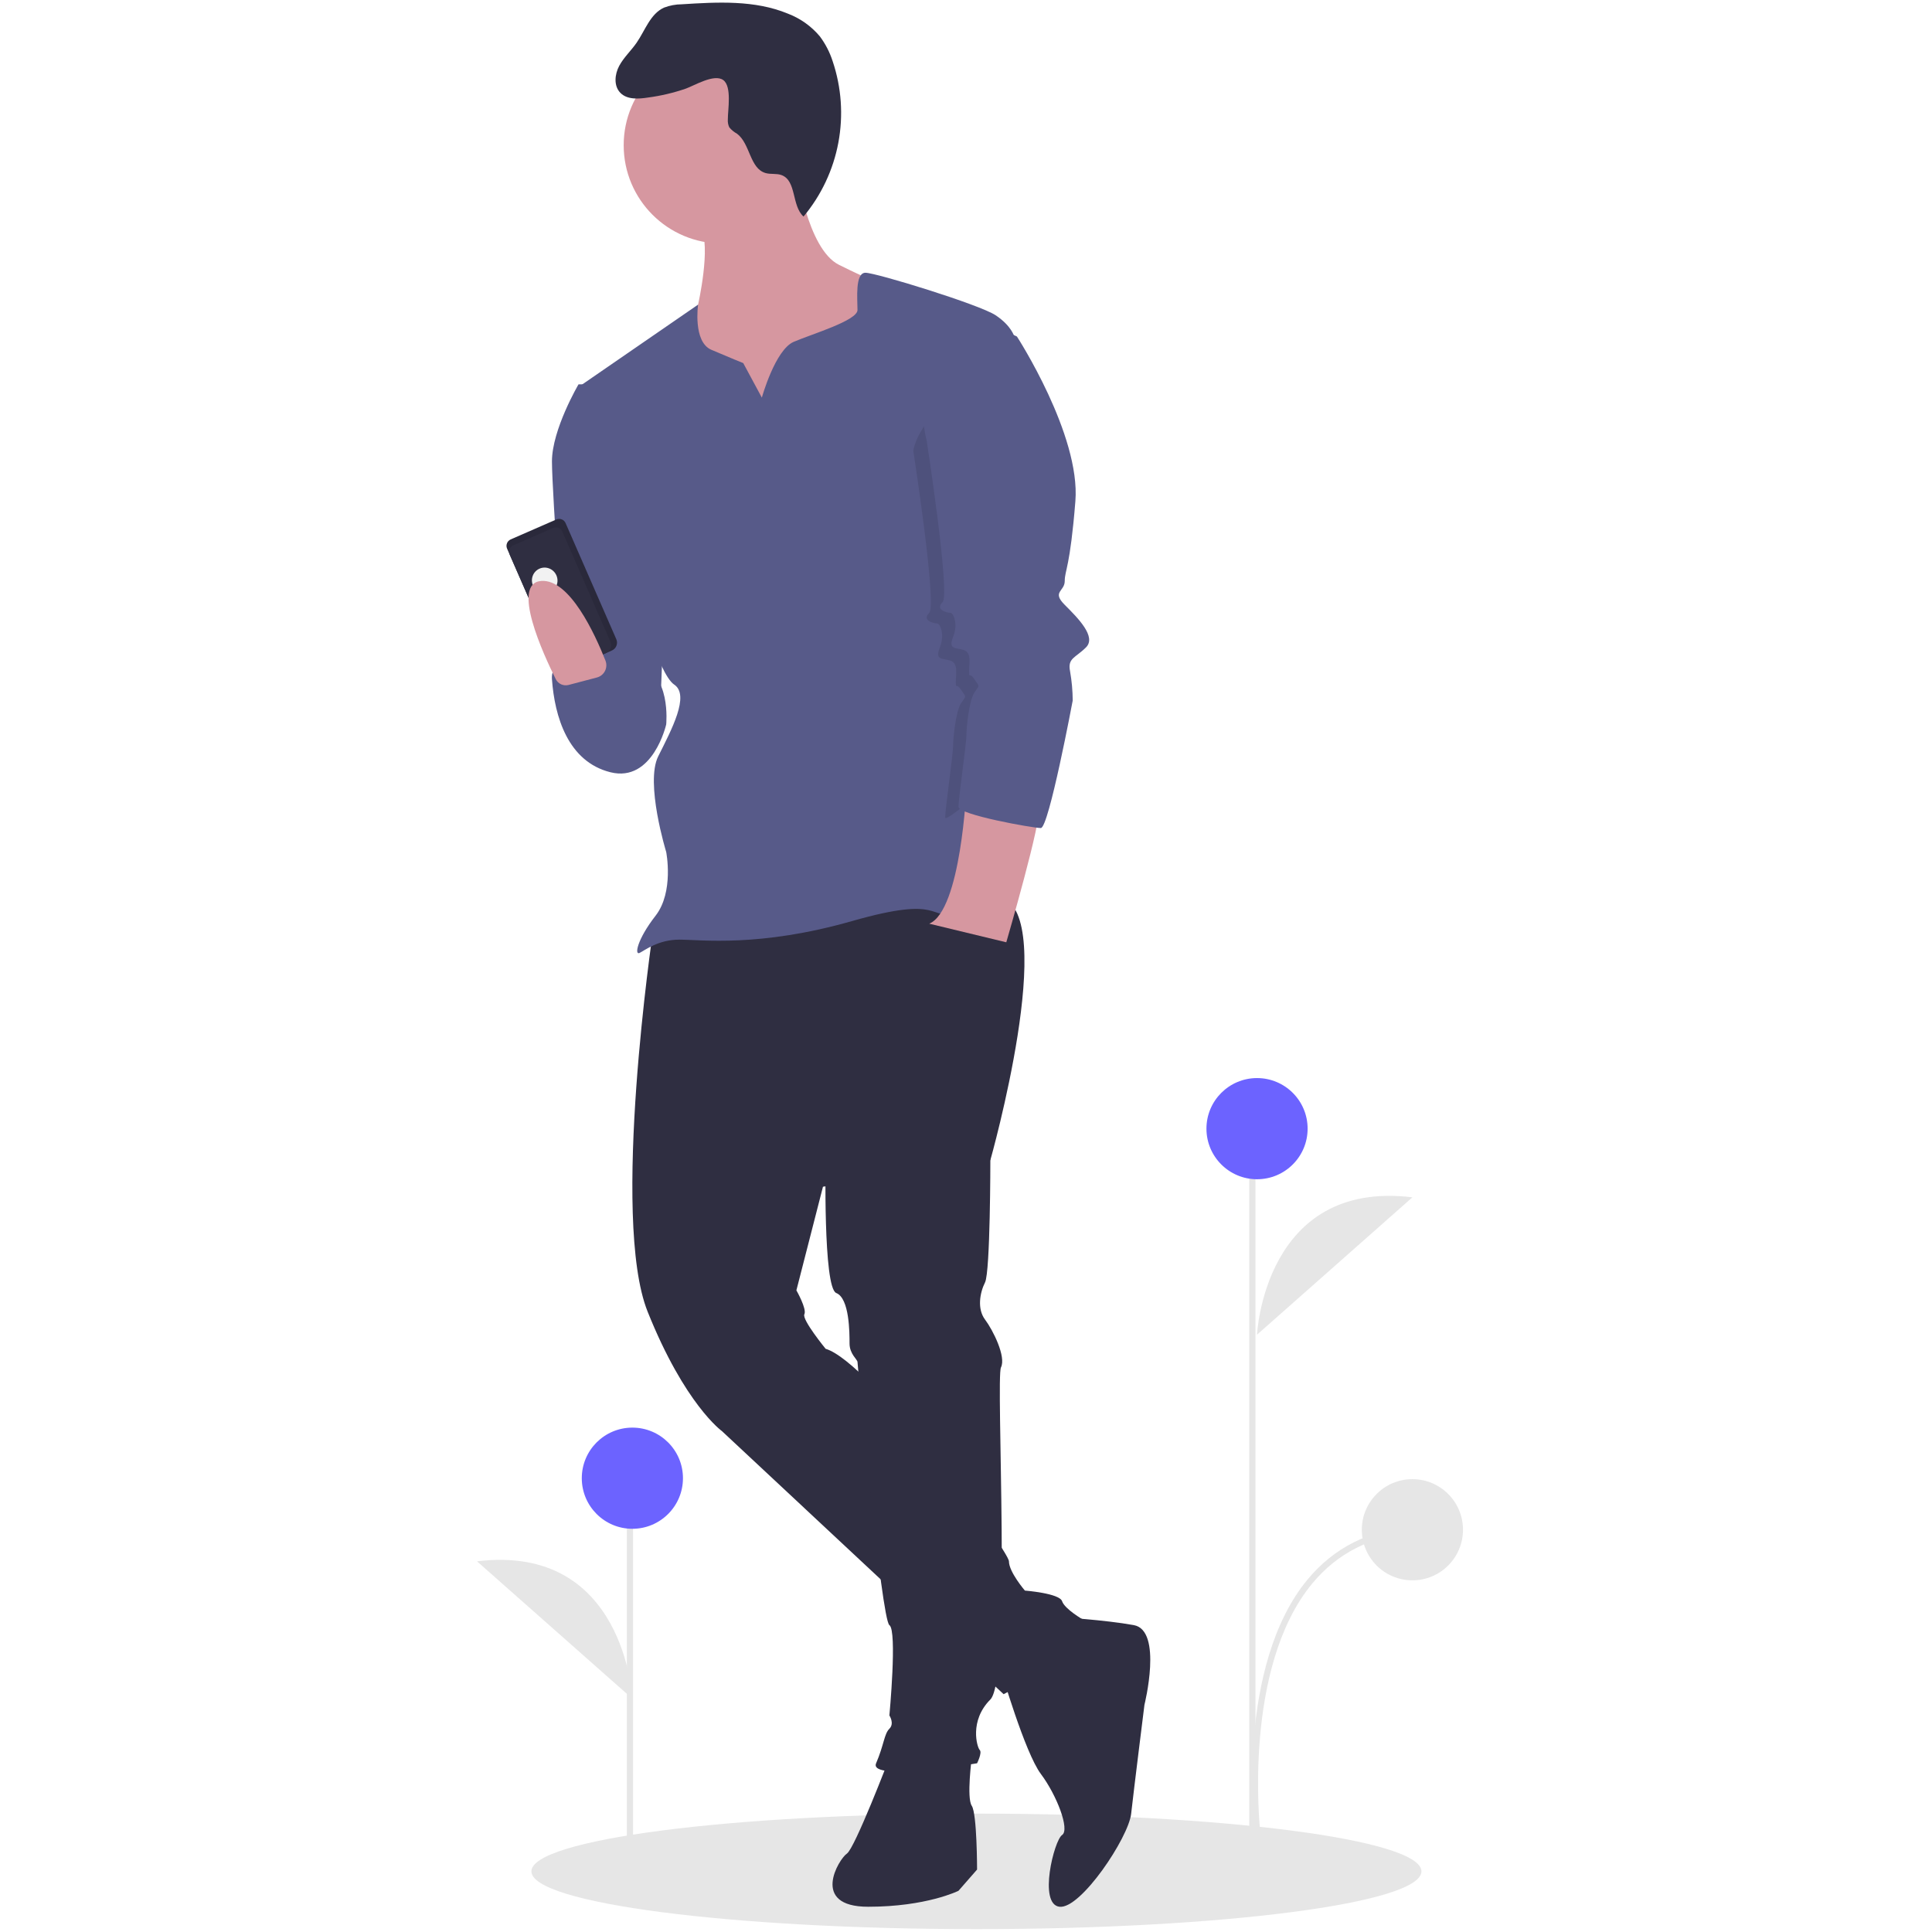 <svg width="240" height="240" viewBox="0 0 240 240" fill="none" xmlns="http://www.w3.org/2000/svg">
<g clip-path="url(#clip0)">
<path d="M121.294 239.641C151.825 239.641 176.575 236.429 176.575 232.467C176.575 228.505 151.825 225.293 121.294 225.293C90.764 225.293 66.014 228.505 66.014 232.467C66.014 236.429 90.764 239.641 121.294 239.641Z" fill="#E6E6E6"/>
<path d="M124.344 207.489C124.344 207.489 127.314 217.72 129.295 220.361C131.275 223.001 132.925 227.292 131.935 227.952C130.945 228.612 128.964 236.533 131.605 236.863C134.245 237.193 140.186 228.282 140.516 225.312C140.846 222.341 142.167 211.78 142.167 211.78C142.167 211.78 144.477 202.538 140.846 201.878C137.216 201.218 131.605 200.888 131.605 200.888L124.344 207.489Z" fill="#2F2E41"/>
<path d="M110.484 218.381C110.484 218.381 106.193 229.602 105.203 230.262C104.213 230.923 100.582 236.863 107.843 236.863C115.104 236.863 119.065 234.883 119.065 234.883L121.375 232.243C121.375 232.243 121.375 225.312 120.715 224.321C120.055 223.331 120.715 218.381 120.715 218.381H110.484Z" fill="#2F2E41"/>
<path d="M81.108 115.735C81.108 115.735 75.828 151.38 80.448 162.932C85.069 174.484 89.69 177.784 89.69 177.784L124.675 210.459C124.675 210.459 135.567 204.848 134.577 201.218C134.577 201.218 132.266 199.898 131.936 198.907C131.606 197.917 127.315 197.587 127.315 197.587C127.315 197.587 125.335 195.277 125.335 193.957C125.335 192.637 108.173 169.203 102.562 167.553C102.562 167.553 99.591 163.922 99.921 163.262C100.251 162.602 98.931 160.291 98.931 160.291L102.232 147.419L123.025 144.119C123.025 144.119 131.606 113.754 124.345 111.444C117.084 109.134 81.108 115.735 81.108 115.735Z" fill="#2F2E41"/>
<path d="M122.365 138.838L123.025 144.119C123.025 144.119 123.025 157.981 122.365 159.301C121.705 160.622 121.375 162.602 122.365 163.922C123.355 165.242 125.006 168.543 124.345 169.863C123.685 171.183 125.666 208.479 123.025 211.119C120.385 213.76 121.375 217.06 121.705 217.39C122.035 217.72 121.375 219.041 121.375 219.041C121.375 219.041 107.843 221.351 108.833 219.041C109.823 216.73 109.823 215.41 110.483 214.75C111.143 214.09 110.483 213.1 110.483 213.1C110.483 213.1 111.474 202.538 110.483 201.878C109.493 201.218 106.523 169.533 106.523 169.203C106.523 168.873 105.533 168.213 105.533 166.893C105.533 165.572 105.533 161.282 103.882 160.622C102.232 159.961 102.562 143.789 102.562 143.789L122.365 138.838Z" fill="#2F2E41"/>
<path d="M98.93 21.01C98.93 21.01 100.251 30.911 104.211 32.892C108.172 34.872 110.812 35.862 110.812 35.862L107.512 47.414L106.191 57.316H91.009L82.758 50.715L85.398 39.823L86.718 37.843C86.718 37.843 88.369 30.581 87.048 28.271C85.728 25.961 98.93 21.01 98.93 21.01Z" fill="#D697A0"/>
<path d="M92.328 45.104L94.639 49.394C94.639 49.394 96.289 43.453 98.599 42.463C100.91 41.473 106.521 39.823 106.521 38.503C106.521 37.182 106.191 33.882 107.511 33.882C108.831 33.882 121.703 37.843 123.683 39.163C125.664 40.483 125.994 41.803 125.994 41.803L122.363 79.759C122.363 79.759 127.644 97.582 125.994 104.513C124.343 111.444 123.023 112.434 119.063 113.424C115.102 114.414 117.412 111.114 105.861 114.414C94.309 117.715 87.048 116.725 84.407 116.725C81.767 116.725 80.117 118.045 79.456 118.375C78.796 118.705 79.126 116.725 81.437 113.754C83.747 110.784 82.757 105.833 82.757 105.833C82.757 105.833 80.117 97.252 81.767 93.951C83.417 90.651 85.727 86.36 83.747 85.04C81.767 83.72 79.126 73.818 79.126 73.818L71.865 48.074L86.718 37.843C86.718 37.843 86.057 42.463 88.368 43.453C90.678 44.444 92.328 45.104 92.328 45.104Z" fill="#575A89"/>
<path d="M73.847 47.744H71.867C71.867 47.744 68.566 53.355 68.566 57.316C68.566 61.276 70.217 83.72 70.217 83.72L79.788 93.621L82.099 86.03L82.759 69.197L73.847 47.744Z" fill="#575A89"/>
<path d="M79.128 82.729C79.128 82.729 68.236 79.759 68.566 84.38C68.896 89 70.546 94.611 75.827 95.931C81.108 97.252 82.758 89.991 82.758 89.991C82.758 89.991 83.418 83.389 79.128 82.729Z" fill="#575A89"/>
<path d="M120.054 97.912C120.054 97.912 119.394 113.094 115.434 114.744L125.005 117.055C125.005 117.055 129.626 101.212 128.966 100.552C128.306 99.892 120.054 97.912 120.054 97.912Z" fill="#D697A0"/>
<path d="M63.443 67.008L69.111 64.532C69.323 64.439 69.562 64.435 69.777 64.519C69.993 64.603 70.165 64.77 70.258 64.981L76.559 79.406C76.672 79.665 76.678 79.958 76.575 80.22C76.472 80.483 76.269 80.694 76.01 80.807L70.695 83.129C70.437 83.242 70.144 83.247 69.881 83.144C69.619 83.041 69.408 82.838 69.295 82.58L62.993 68.155C62.947 68.05 62.923 67.937 62.92 67.823C62.918 67.709 62.939 67.595 62.98 67.488C63.022 67.382 63.084 67.284 63.164 67.202C63.243 67.12 63.338 67.054 63.443 67.008Z" fill="#2F2E41"/>
<path opacity="0.1" d="M63.443 67.008L69.111 64.532C69.323 64.439 69.562 64.435 69.777 64.519C69.993 64.603 70.165 64.77 70.258 64.981L76.559 79.406C76.672 79.665 76.678 79.958 76.575 80.22C76.472 80.483 76.269 80.694 76.01 80.807L70.695 83.129C70.437 83.242 70.144 83.247 69.881 83.144C69.619 83.041 69.408 82.838 69.295 82.58L62.993 68.155C62.947 68.05 62.923 67.937 62.92 67.823C62.918 67.709 62.939 67.595 62.98 67.488C63.022 67.382 63.084 67.284 63.164 67.202C63.243 67.12 63.338 67.054 63.443 67.008Z" fill="black"/>
<path d="M63.765 67.744L68.707 65.585C68.918 65.493 69.158 65.488 69.373 65.573C69.588 65.657 69.761 65.823 69.854 66.035L75.833 79.724C75.946 79.982 75.952 80.275 75.849 80.538C75.746 80.8 75.543 81.011 75.284 81.124L70.696 83.129C70.438 83.242 70.145 83.247 69.882 83.144C69.619 83.041 69.408 82.838 69.295 82.58L63.316 68.891C63.223 68.68 63.218 68.44 63.303 68.225C63.387 68.01 63.553 67.837 63.765 67.744Z" fill="#2F2E41"/>
<path d="M68.31 73.583C69.112 73.233 69.475 72.289 69.119 71.476C68.764 70.663 67.826 70.288 67.023 70.638C66.221 70.989 65.858 71.932 66.214 72.745C66.569 73.559 67.507 73.934 68.31 73.583Z" fill="#F2F2F2"/>
<path opacity="0.1" d="M122.528 46.259L124.673 43.123C124.673 43.123 132.594 55.335 131.934 63.587C131.274 71.838 130.614 72.168 130.614 73.488C130.614 74.808 128.964 74.808 130.614 76.459C132.264 78.109 134.574 80.419 133.254 81.739C131.934 83.06 130.944 83.06 131.274 84.71C131.485 85.909 131.595 87.123 131.604 88.34C131.604 88.34 128.799 93.786 127.808 93.786C126.818 93.786 117.412 102.533 117.412 101.542C117.412 100.552 118.402 93.621 118.402 92.631C118.402 91.641 118.732 88.34 119.392 87.35C120.052 86.36 120.052 86.69 119.392 85.7C118.732 84.71 118.732 85.7 118.732 84.71C118.732 83.72 119.062 82.399 118.072 82.069C117.082 81.739 116.092 82.069 116.752 80.419C117.412 78.769 116.752 77.449 116.422 77.449C116.092 77.449 114.441 77.119 115.431 76.129C116.422 75.138 113.451 55.995 113.451 55.995C113.451 55.995 113.946 51.21 122.528 46.259Z" fill="black"/>
<path d="M120.715 39.163L126.326 41.803C126.326 41.803 134.247 54.015 133.587 62.266C132.927 70.517 132.267 70.847 132.267 72.168C132.267 73.488 130.617 73.488 132.267 75.138C133.917 76.788 136.228 79.099 134.908 80.419C133.587 81.739 132.597 81.739 132.927 83.389C133.138 84.588 133.249 85.803 133.257 87.02C133.257 87.02 130.287 102.862 129.297 102.862C128.307 102.862 119.065 101.212 119.065 100.222C119.065 99.232 120.055 92.301 120.055 91.311C120.055 90.32 120.385 87.02 121.045 86.03C121.706 85.04 121.706 85.37 121.045 84.38C120.385 83.389 120.385 84.38 120.385 83.389C120.385 82.399 120.715 81.079 119.725 80.749C118.735 80.419 117.745 80.749 118.405 79.099C119.065 77.448 118.405 76.128 118.075 76.128C117.745 76.128 116.095 75.798 117.085 74.808C118.075 73.818 115.105 54.675 115.105 54.675C115.105 54.675 112.134 44.113 120.715 39.163Z" fill="#575A89"/>
<path d="M70.631 85.087C70.324 85.168 69.998 85.141 69.708 85.01C69.418 84.879 69.182 84.653 69.04 84.369C67.523 81.336 63.414 72.441 67.245 72.168C70.779 71.915 73.927 78.807 75.212 82.062C75.294 82.269 75.331 82.49 75.32 82.712C75.31 82.934 75.253 83.152 75.153 83.35C75.052 83.549 74.911 83.724 74.738 83.863C74.565 84.003 74.364 84.104 74.149 84.161L70.631 85.087Z" fill="#D697A0"/>
<path d="M89.689 30.251C96.433 30.251 101.9 24.784 101.9 18.039C101.9 11.295 96.433 5.828 89.689 5.828C82.944 5.828 77.477 11.295 77.477 18.039C77.477 24.784 82.944 30.251 89.689 30.251Z" fill="#D697A0"/>
<path d="M85.203 11.006C83.679 11.532 82.106 11.903 80.508 12.115C79.306 12.302 77.898 12.398 77.053 11.522C76.223 10.663 76.358 9.229 76.923 8.177C77.489 7.125 78.396 6.3 79.076 5.318C80.145 3.773 80.776 1.725 82.486 0.947C83.195 0.676 83.947 0.535 84.706 0.532C89.143 0.249 93.762 -0.006 97.872 1.693C99.416 2.281 100.784 3.254 101.846 4.52C102.541 5.452 103.078 6.493 103.434 7.6C104.532 10.858 104.776 14.343 104.143 17.723C103.51 21.102 102.021 24.262 99.818 26.901C98.32 25.552 98.971 22.434 97.076 21.747C96.455 21.521 95.752 21.678 95.115 21.5C93.114 20.938 93.214 17.845 91.548 16.603C91.184 16.407 90.862 16.142 90.599 15.823C90.453 15.517 90.389 15.178 90.415 14.84C90.403 13.681 90.947 10.738 89.841 9.943C88.716 9.135 86.284 10.616 85.203 11.006Z" fill="#2F2E41"/>
<path d="M78.555 211.016C78.555 211.016 77.657 191.707 59.254 193.952L78.555 211.016Z" fill="#E6E6E6"/>
<path d="M156.152 165.799C156.152 165.799 157.05 146.49 175.454 148.735L156.152 165.799Z" fill="#E6E6E6"/>
<path d="M155.773 227.398C155.75 227.194 153.564 206.947 162.415 196.231C165.682 192.276 170.059 190.061 175.425 189.649L175.484 190.412C170.334 190.808 166.135 192.93 163.006 196.717C154.362 207.18 156.511 227.111 156.533 227.311L155.773 227.398Z" fill="#E6E6E6"/>
<path d="M78.639 188.545H77.873V230.65H78.639V188.545Z" fill="#E6E6E6"/>
<path d="M155.957 146.057H155.191V230.65H155.957V146.057Z" fill="#E6E6E6"/>
<path d="M78.556 189.912C82.026 189.912 84.84 187.098 84.84 183.628C84.84 180.157 82.026 177.344 78.556 177.344C75.085 177.344 72.272 180.157 72.272 183.628C72.272 187.098 75.085 189.912 78.556 189.912Z" fill="#6C63FF"/>
<path d="M156.153 146.49C159.624 146.49 162.437 143.677 162.437 140.206C162.437 136.736 159.624 133.922 156.153 133.922C152.683 133.922 149.869 136.736 149.869 140.206C149.869 143.677 152.683 146.49 156.153 146.49Z" fill="#6C63FF"/>
<path d="M175.454 196.314C178.925 196.314 181.738 193.501 181.738 190.03C181.738 186.56 178.925 183.746 175.454 183.746C171.983 183.746 169.17 186.56 169.17 190.03C169.17 193.501 171.983 196.314 175.454 196.314Z" fill="#E6E6E6"/>
</g>
<defs>
<clipPath id="clip0">
<rect width="122.871" height="240" fill="white" transform="translate(59)"/>
</clipPath>
</defs>
</svg>
